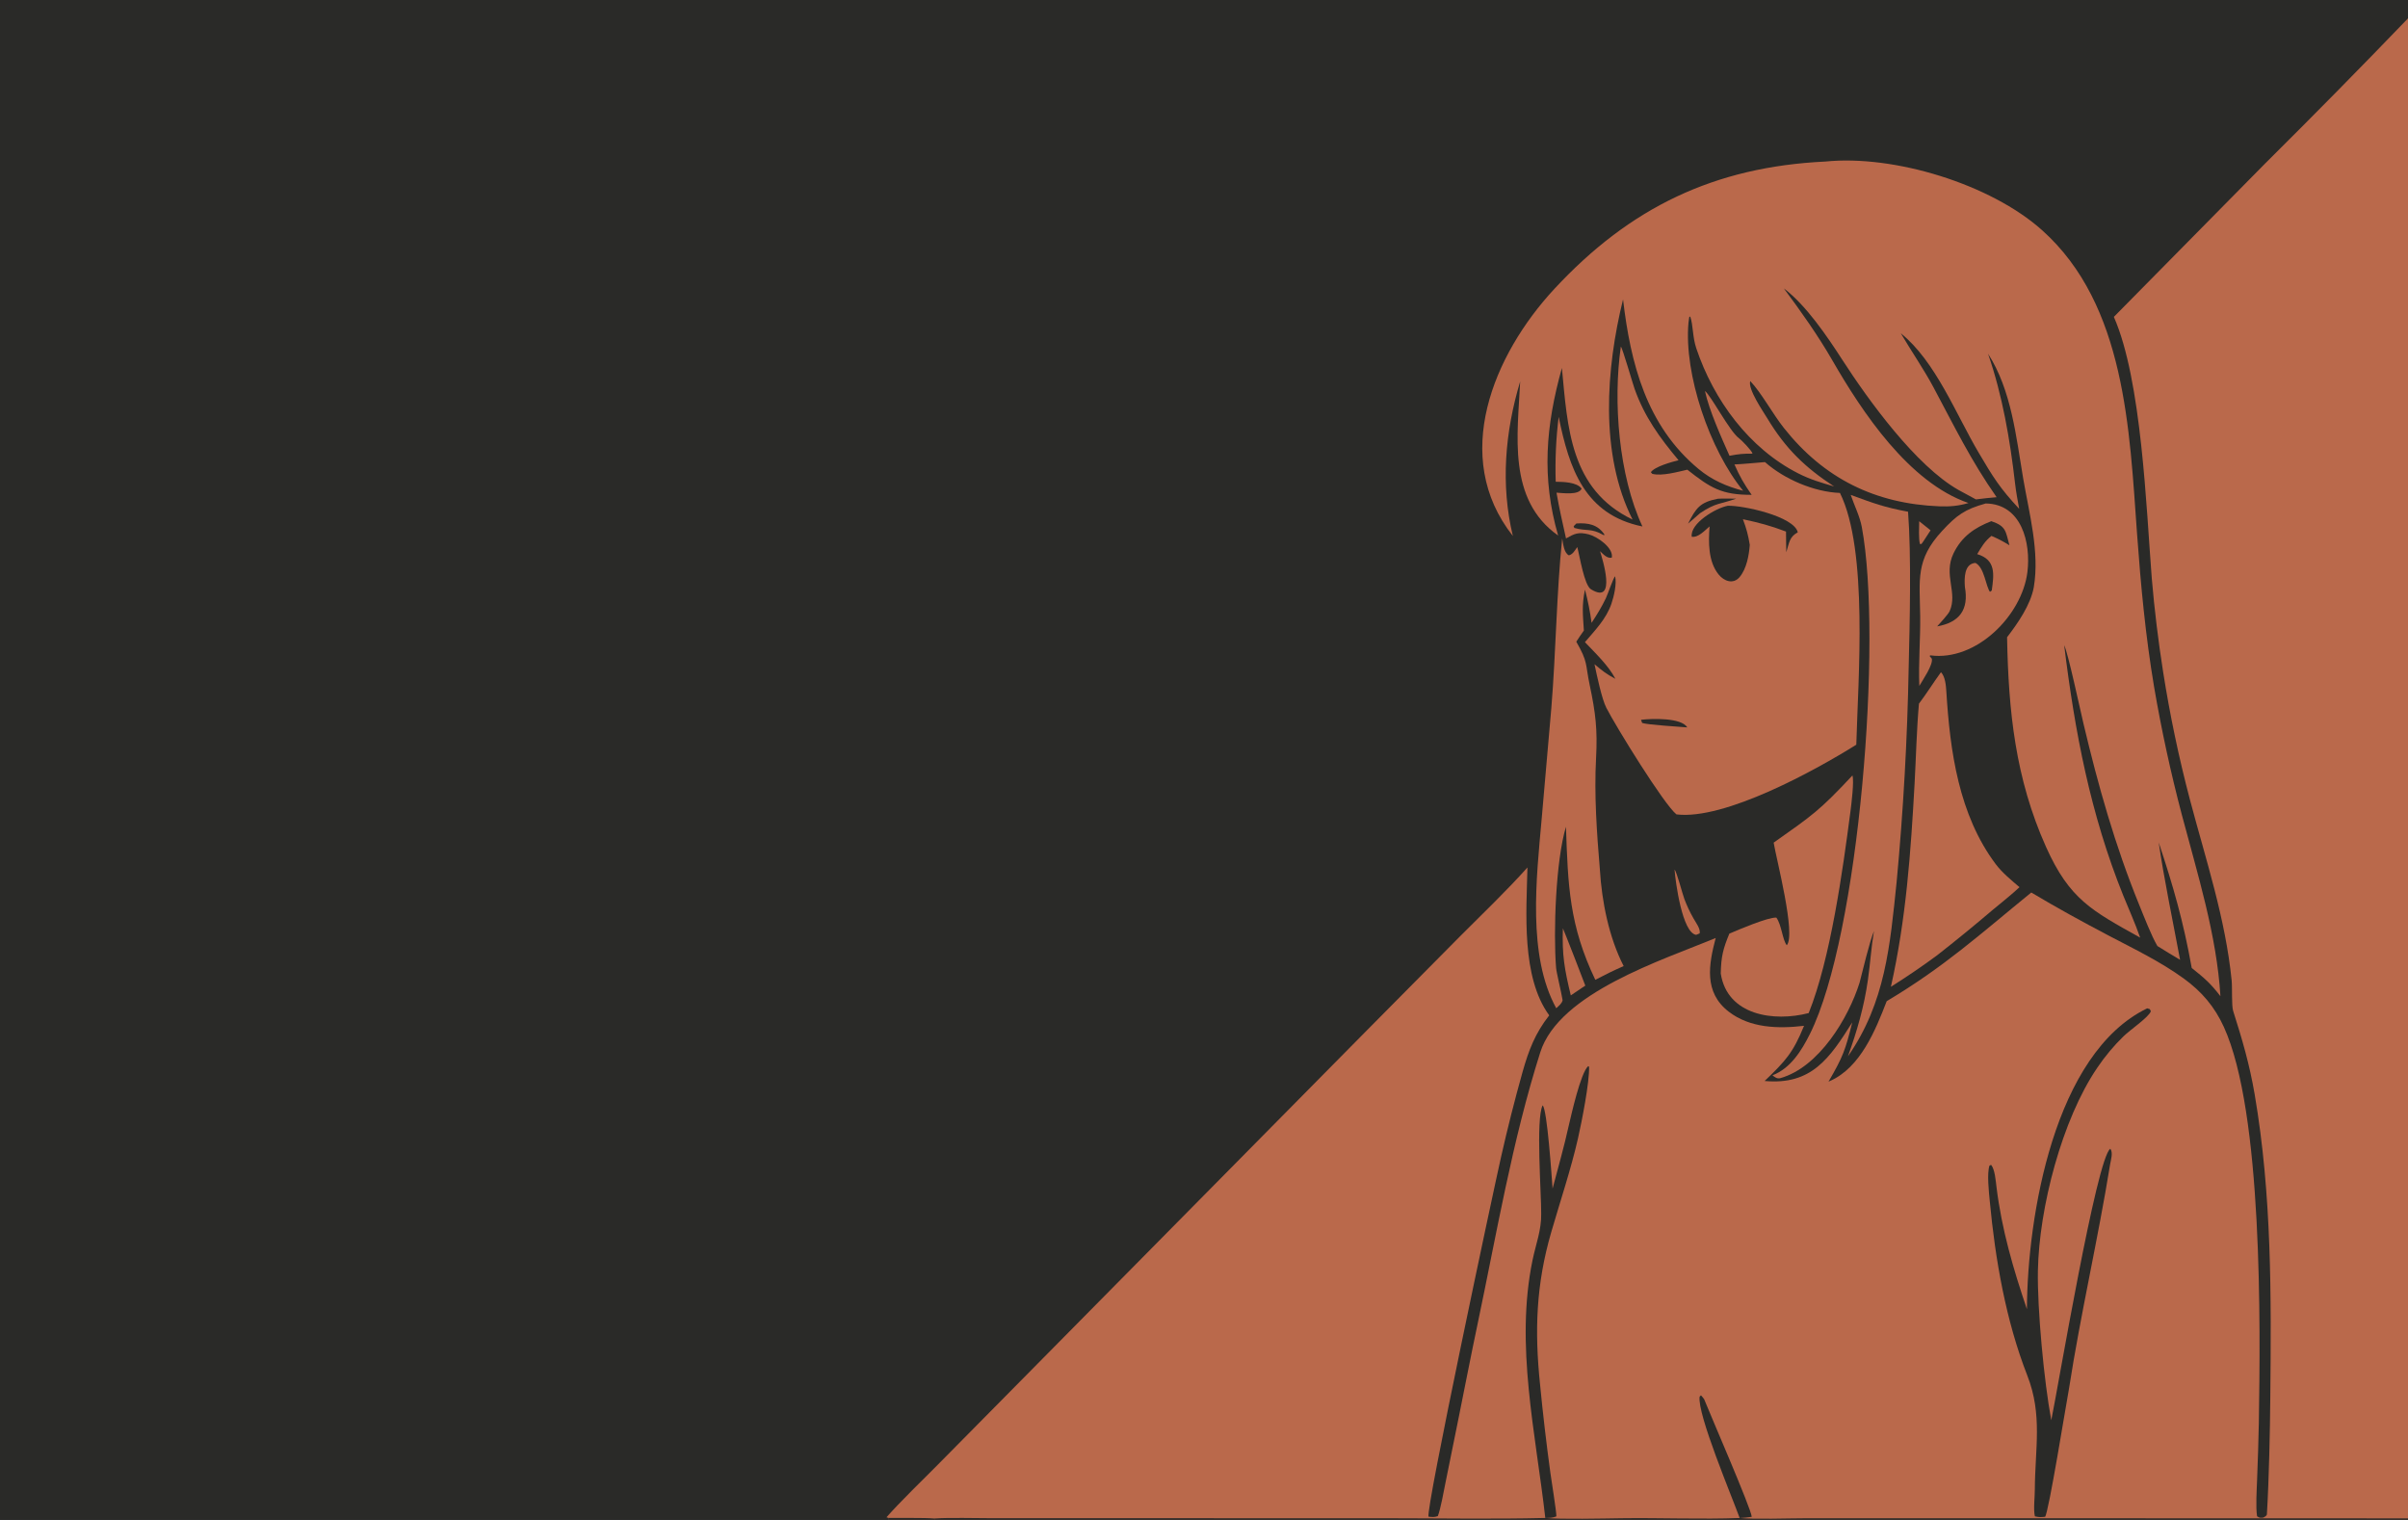 <?xml version="1.0" encoding="utf-8" ?><svg xmlns="http://www.w3.org/2000/svg" xmlns:xlink="http://www.w3.org/1999/xlink" width="1239" height="782" viewBox="0 0 1239 782"><path fill="#2A2A28" d="M0 0L296.108 0L459.923 0L1239 0L1239 9.456L1239 781.22L1239 782L480.861 782L457.349 782L0 782L0 780.49L0 0.762L0 0Z"/><path fill="#BA694B" d="M1239 9.456L1239 781.22L1239 782L480.861 782L457.349 782L456.948 781.009L456.035 780.766C463.221 772.566 474.561 761.677 482.462 753.676L530.979 704.581L701.927 531.524L751.448 481.542C762.844 470.134 775.202 458.311 785.928 446.324C785.396 469.237 782.692 502.657 797.126 522.407C789.837 531.718 786.558 540.401 783.397 551.588C779.343 566.038 775.662 580.591 772.357 595.231C768.373 612.781 733.325 777.308 735.038 780.368C737.027 780.51 737.914 780.726 739.807 780.06C741.238 776.507 742.967 766.749 743.801 762.64L750.367 730.226C753.655 713.973 756.836 697.491 760.251 681.301C770.05 634.849 778.146 586.675 792.524 541.427C802.285 510.711 855.707 493.909 882.789 482.597C879.215 496.223 876.556 510.471 889.434 520.469C900.427 529.002 914.99 529.354 928.244 527.785C922.572 541.74 918.648 545.916 907.962 556.179C932.106 558.384 941.413 544.495 953.047 526.025C949.532 540.232 948.219 543.842 940.835 556.516L941.634 556.165C957.27 549.218 965.007 530.071 970.77 515.118C1000.62 497.294 1018.44 480.972 1045.16 459.205C1058.33 467.071 1071.64 474.362 1085.22 481.493C1098.21 488.305 1111.65 494.783 1123.55 503.407C1132.85 510.144 1139.5 517.94 1144.27 528.421C1164.29 572.426 1163.06 681.821 1162.25 732.136C1162.04 741.882 1161.75 751.626 1161.35 761.367C1161.17 766.425 1160.59 775.439 1161.34 780.149C1163.06 781.128 1162.35 780.869 1164.42 780.873C1165.2 780.43 1166.35 779.979 1166.4 779.051C1167.49 760.909 1167.99 736.423 1168.15 718.739C1168.67 666.664 1168.93 614.668 1160.12 563.143C1157.47 547.588 1153.75 534.981 1149.02 520.082C1148.17 517.385 1148.63 508.145 1148.27 504.519C1145.08 472.526 1134.95 442.3 1126.79 411.41C1121.08 389.768 1116.48 367.846 1113.01 345.732C1110.49 329.767 1108.54 313.717 1107.17 297.612C1104.32 261.42 1101.96 195.469 1087.65 163.042L1165.58 84.027C1190.34 59.456 1214.82 34.597 1239 9.456Z"/><path fill="#2A2A28" d="M807.157 579.23C808.505 573.602 813.291 551.905 817.192 548.533L817.637 548.854C817.89 556.825 813.874 577.124 811.943 585.652C808.4 601.301 802.668 618.439 798.147 634.03C790.354 660.902 789.538 684.714 792.414 712.36C793.888 727.539 795.66 742.688 797.728 757.799C798.138 760.843 800.925 778.132 800.806 780.201C798.67 781.059 797.396 780.937 795.108 781.01C790.158 737.215 779.484 692.031 788.559 648.288C790.235 640.211 793.168 632.788 792.996 624.444C793.101 614.377 790.143 575.533 793.749 568.715C796.11 570.831 798.4 605.66 798.858 611.561C801.576 601.286 804.91 589.498 807.157 579.23Z"/><path fill="#2A2A28" d="M795.108 781.01C802.811 781.772 825.349 781.282 834.29 781.155C853.8 780.877 875.891 781.768 895.122 781.032C902.762 781.787 920.4 781.171 929.012 781.165L999.249 781.15L1239 781.22L1239 782L480.861 782L480.666 781.28C488.717 780.75 502.079 781.141 510.569 781.14L567.851 781.14L713.825 781.162C740.428 781.172 768.683 781.653 795.108 781.01Z"/><path fill="#2A2A28" d="M895.122 781.032C891.067 769.788 873.221 727.563 874.517 718.601L875.206 717.896C875.848 718.627 876.272 719.069 876.828 719.882C879.587 726.932 901.211 776.575 901.326 780.425C898.997 780.775 897.467 780.908 895.122 781.032Z"/><path fill="#2A2A28" d="M456.948 781.009C462.301 781.08 475.753 780.841 480.666 781.28L480.861 782L457.349 782L456.948 781.009Z"/><path fill="#2A2A28" d="M1104.81 518.799L1106.15 519.198L1106.69 520.317C1105.62 523.376 1096.16 529.737 1092.59 533.22C1087.55 538.135 1083.03 543.556 1079.1 549.396C1060.96 576.016 1049.16 621.496 1048.57 653.835C1048.21 673.223 1051.75 711.058 1055.46 730.724C1058.93 713.987 1078.81 595.504 1085.84 591.039C1087.35 593.133 1086.11 596.706 1085.71 599.18C1079.5 637.582 1070.53 676.072 1064.58 714.439C1063.06 722.514 1054.14 778.134 1052.27 780.41C1049.93 780.608 1049.37 780.702 1047.02 780.175C1046.18 776.813 1047.01 769.885 1046.99 766.307C1047.1 745.237 1051.04 727.987 1043.12 707.718C1032.07 679.434 1026.62 647.969 1023.79 617.842C1023.36 613.331 1022.29 603.766 1023.66 599.714L1024.49 599.335C1026.42 601.561 1026.89 607.641 1027.26 610.673C1029.92 632.518 1035.89 652.847 1042.92 673.597C1043.16 626.04 1056.88 541.996 1104.81 518.799Z"/><path fill="#2A2A28" d="M0 780.49L324.973 780.806L412.788 780.787C426.701 780.786 442.245 781.127 456.035 780.766L456.948 781.009L457.349 782L0 782L0 780.49Z"/><path fill="#2A2A28" d="M0 0L296.108 0L295.888 0.75C262.659 1.293 227.689 0.776 194.335 0.784L0 0.762L0 0Z"/><path fill="#2A2A28" d="M296.108 0L459.923 0C455.655 1.606 436.25 0.977 430.346 0.978L382.863 0.972C355.954 0.964 322.321 1.858 295.888 0.75L296.108 0Z"/><path fill="#BA694B" d="M939.202 83.115C974.578 79.53 1024.22 94.701 1050.76 118.467C1093.67 156.879 1095.71 221.293 1099.59 274.677C1101.52 301.295 1103.95 327.287 1108.38 353.557C1112.17 375.685 1116.94 397.636 1122.67 419.345C1130.68 449.655 1140.58 481.082 1142.49 512.571C1137.36 505.887 1134.36 503.334 1127.72 498.042C1123.5 474.41 1118.27 456.114 1110.74 433.472C1113.3 451.433 1118.32 475.47 1121.73 493.842C1117.9 491.637 1113.84 489.047 1110.05 486.729C1106.94 481.428 1103.08 471.39 1100.63 465.387C1088.26 435.031 1079.53 404.053 1072 372.222C1070.37 365.312 1064.03 335.75 1062.1 331.988C1067.58 376.616 1075.58 418.829 1092.47 460.715C1095.35 467.848 1098.68 475.183 1101.18 482.41C1076.4 468.588 1064.87 462.817 1052.74 435.72C1036.94 400.428 1033.41 365.857 1032.71 327.857C1038.25 320.651 1044.76 311.265 1046.45 302.202C1049.54 283.904 1044.06 264.145 1040.99 246.133C1037.32 224.51 1034.96 200.745 1022.92 181.993C1030.34 203.499 1034.21 226.101 1036.81 248.64C1037.31 252.996 1038.14 257.488 1038.94 261.796C1028.92 251.052 1025.59 245.602 1018.1 232.916C1006.38 213.077 996.012 186.028 978.03 171.466C983.421 180.669 989.911 190.024 994.906 199.384C1005.6 219.414 1014.16 237.039 1027.33 255.815C1023.78 256.068 1020.23 256.529 1016.69 256.95L1007.81 252.144C985.858 239.763 961.426 206.03 947.896 185.072C940.154 173.081 929.257 156.966 917.85 148.387C926.645 160.203 935.44 172.613 942.781 185.357C958.171 212.076 982.2 248.256 1012.85 258.812C1007.71 260.326 1003.23 260.716 997.872 260.506C964.857 259.21 938.428 246.18 917.847 220.168C912.064 212.858 906.373 202.217 900.562 196.045C899.199 200.164 907.349 211.919 909.44 215.386C918.713 230.767 928.771 240.559 943.713 250.286C937.05 248.317 931.57 246.77 925.28 243.576C899.909 230.691 881.722 205.802 872.8 179.212C870.81 173.281 871.289 167.675 869.679 162.834L869.18 163.163C869 164.112 868.867 165.07 868.781 166.032C866.384 192.555 879.748 231.541 896.907 252.5C888.328 250.261 880.773 246.953 873.936 241.273C847.073 218.955 838.979 186.872 835.114 154.05C826.323 189.676 823.027 233.668 840.011 267.318C807.834 251.868 806.582 219.96 803.654 189.324C795.311 219.179 793.113 245.722 801.714 275.539C775.434 256.979 780.937 223.44 782.178 196.285C774.4 222.174 772.048 249.375 778.42 275.761C746.258 235.049 768.434 182.436 799.736 148.682C838.661 106.71 882.093 85.847 939.202 83.115Z"/><path fill="#BA694B" d="M833.985 178.311C834.879 179.216 840.015 197.151 841.042 200.041C846.183 214.51 853.94 225.134 863.675 236.797C860.138 237.681 851.444 240.033 849.417 242.964L850.175 243.806C855.264 245.054 863.002 242.819 868.206 241.664C880.114 251.073 885.881 254.648 901.286 254.603C897.249 248.779 895.259 245.331 892.43 238.962C897.463 238.726 903.077 238.155 908.145 237.747C918.061 246.541 933.387 253.121 946.724 253.626C961.318 283.086 956.065 349.163 955.13 383.163C934.123 396.311 887.368 422.067 862.587 419.009C856.12 413.837 831.502 373.949 826.501 364.148C824.161 359.561 821.666 347.55 820.425 341.745C824.523 345.186 826.445 346.753 831.18 349.266C827.611 342.436 820.909 336.087 815.501 330.397C820.723 324.245 826.472 318.465 829.141 310.606C830.404 306.885 831.96 300.337 831.03 296.485C830.065 297.418 827.196 305.882 826.268 307.815C824.018 312.506 821.748 316.117 818.928 320.467C818.153 314.7 817.016 308.988 815.524 303.363C813.83 311.502 814.445 316.202 814.957 324.428C813.749 325.984 812.195 328.463 811.057 330.173C817.225 340.875 815.619 341.452 817.993 352.653C820.985 366.77 822.018 375.436 821.232 390.008C820.212 408.946 821.614 428.504 823.194 447.401C824.187 463.864 827.845 482.315 835.431 497.058C830.145 499.37 825.955 501.441 820.839 504.125C807.468 476.161 806.763 455.815 805.746 425.367C800.478 442.789 799.195 479.574 800.662 497.952C800.865 500.485 803.393 510.584 804.014 514.639C803.625 516.352 802.09 517.463 800.744 518.756C785.814 491.545 790.555 451.672 793.213 421.68L798.216 364.303C800.593 335.283 800.872 305.219 803.796 277.027C804.352 279.883 804.633 284.374 807.258 285.732C809.353 285.13 810.214 283.349 811.565 281.465C812.89 286.44 815.133 301.054 818.607 303.191C832.231 311.572 824.278 286.848 823.265 283.585C825.047 285.212 826.834 287.425 829.326 286.927C830.337 281.863 821.774 276.015 817.391 274.919C812.162 273.61 810.235 274.511 805.767 277.023C804.039 269.217 802.213 261.357 800.876 253.48C804.17 253.672 812.363 254.871 813.787 251.422C811.404 247.992 804.177 247.914 800.47 247.868C800.111 236.715 800.619 225.551 801.989 214.476C807.433 241.021 815.259 264.777 845.086 270.876C832.885 244.628 829.897 206.691 833.985 178.311Z"/><path fill="#2A2A28" d="M888.996 260.228C896.741 259.954 923.157 265.644 925.025 273.886C920.686 276.23 920.666 279.137 919.11 284.135C919.004 280.641 919.012 277.011 918.97 273.503C910.988 270.463 905.145 268.936 896.796 267.148C898.636 272.059 899.469 275.197 900.323 280.324C899.925 285.699 898.68 292.689 895.069 296.938C891.803 300.78 887.103 299.039 884.315 295.616C878.882 288.947 879.019 278.97 879.645 270.838C877.144 272.955 873.788 276.727 870.463 276.161C869.483 269.4 882.66 261.41 888.996 260.228Z"/><path fill="#2A2A28" d="M844.355 370.344C849.903 369.665 865.179 369.168 868.136 374.258C863.762 373.857 847.816 372.96 844.944 371.957L844.355 370.344Z"/><path fill="#2A2A28" d="M883.894 256.609C886.387 256.419 890.691 256.563 893.315 256.568C884.925 259.547 883.073 258.487 874.764 264.023L868.558 269.427C872.665 261.291 874.736 258.4 883.894 256.609Z"/><path fill="#2A2A28" d="M811.094 269.339C817.02 268.934 822.2 269.796 825.681 275.239L824.938 275.246C818.719 271.607 816.281 273.444 810.057 271.635L809.696 270.754L811.094 269.339Z"/><path fill="#BA694B" d="M952.264 254.642C964.215 258.991 969.175 260.919 981.765 263.297C983.493 285.91 982.635 320.377 982.084 343.417C981.403 380.234 979.337 417.012 975.89 453.673C972.507 486.362 970.117 515.81 950.816 543.507C955.55 530.382 959.132 518.01 961.11 504.159C962.314 495.722 962.795 487.49 964.22 479.04C961.752 485.215 958.586 498.792 956.807 505.634C951.111 523.704 936.042 549.037 916.085 554.712C914.437 555.18 913.156 554.213 911.988 553.264C921.321 549.687 927.001 540.532 931.269 531.976C956.719 480.954 968.664 328.761 957.975 271.212C956.94 265.64 954.086 260.043 952.264 254.642Z"/><path fill="#BA694B" d="M998.697 345.855C1000.88 348.118 1001.26 352.636 1001.45 355.682C1003.34 386.483 1007.84 419.244 1026.88 444.62C1030.12 448.947 1034.9 452.883 1039.1 456.453C1035.54 459.889 1029.14 464.936 1025.22 468.222C1015.88 476.18 1006.37 483.944 996.713 491.508C988.991 497.205 981.058 502.61 972.93 507.712C980.762 472.835 983.166 438.557 985.128 402.986C985.851 389.878 986.207 374.908 987.367 362.041C990.997 357.297 994.933 351 998.697 345.855Z"/><path fill="#BA694B" d="M953.146 398.981C954.082 401.898 952.588 413.934 952.105 417.626C948.206 447.44 941.886 493.295 930.632 521.238C912.79 525.865 888.762 522.534 885.387 500.882C885.595 492.088 886.541 488.277 889.813 480.368C894.385 478.392 909.749 471.856 913.979 472.113C916.668 475.629 917.132 483.634 919.366 486.341C924.186 480.805 913.95 441.833 912.612 433.553C932.677 419.357 936.004 417.291 953.146 398.981Z"/><path fill="#BA694B" d="M1021.73 259.042C1040.23 259.302 1045.01 279.352 1043.18 294.272C1040.43 316.721 1016.79 340.34 993.254 337.192L992.829 337.51L994.004 338.916C994.641 342.152 989.581 349.412 987.555 352.925C987.058 340.968 988.174 328.492 988.01 316.893C987.745 298.164 985.53 288.043 999.229 273.224C1006.79 265.046 1010.94 262.044 1021.73 259.042Z"/><path fill="#2A2A28" d="M1024.6 268.149C1032.27 270.723 1031.96 273.357 1033.92 280.551C1030.35 278.361 1028.5 277.398 1024.66 275.722C1021.18 278.501 1019.58 281.38 1017.34 285.104C1027.06 288.034 1025.99 295.49 1024.83 303.83L1023.91 304.512L1024.05 304.716C1021.72 301.903 1021.15 292.003 1016.42 289.628C1010.5 290.068 1010.71 297.75 1011 301.944C1013.13 313.821 1008.11 320.254 996.73 322.285C998.167 320.696 1002.39 316.128 1003.15 314.467C1007.47 304.97 999.784 295.77 1005.15 284.72C1009.37 276.03 1015.99 271.501 1024.6 268.149Z"/><path fill="#BA694B" d="M877.259 201.202C880.155 203.15 890.014 222.085 894.714 225.429C896.017 226.356 901.485 231.988 901.74 233.407C896.771 233.381 894.704 233.6 889.884 234.495C885.608 224.861 879.482 211.329 877.259 201.202Z"/><path fill="#BA694B" d="M804.163 477.637C804.39 477.834 815.711 506.896 815.7 507.116L814.021 508.217L808.232 512.136C804.993 498.762 803.68 491.352 804.163 477.637Z"/><path fill="#BA694B" d="M861.615 447.427C862.702 448.389 865.633 459.782 866.634 462.461C867.944 465.966 869.54 469.359 871.405 472.604C872.704 474.896 875.011 477.864 874.555 480.232L872.728 480.987C865.539 479.941 862.097 453.705 861.615 447.427Z"/><path fill="#BA694B" d="M987.495 268.166L993.331 272.86L989.675 278.473L988.673 279.866L987.88 279.913C987.125 277.117 987.449 271.288 987.495 268.166Z"/></svg>
